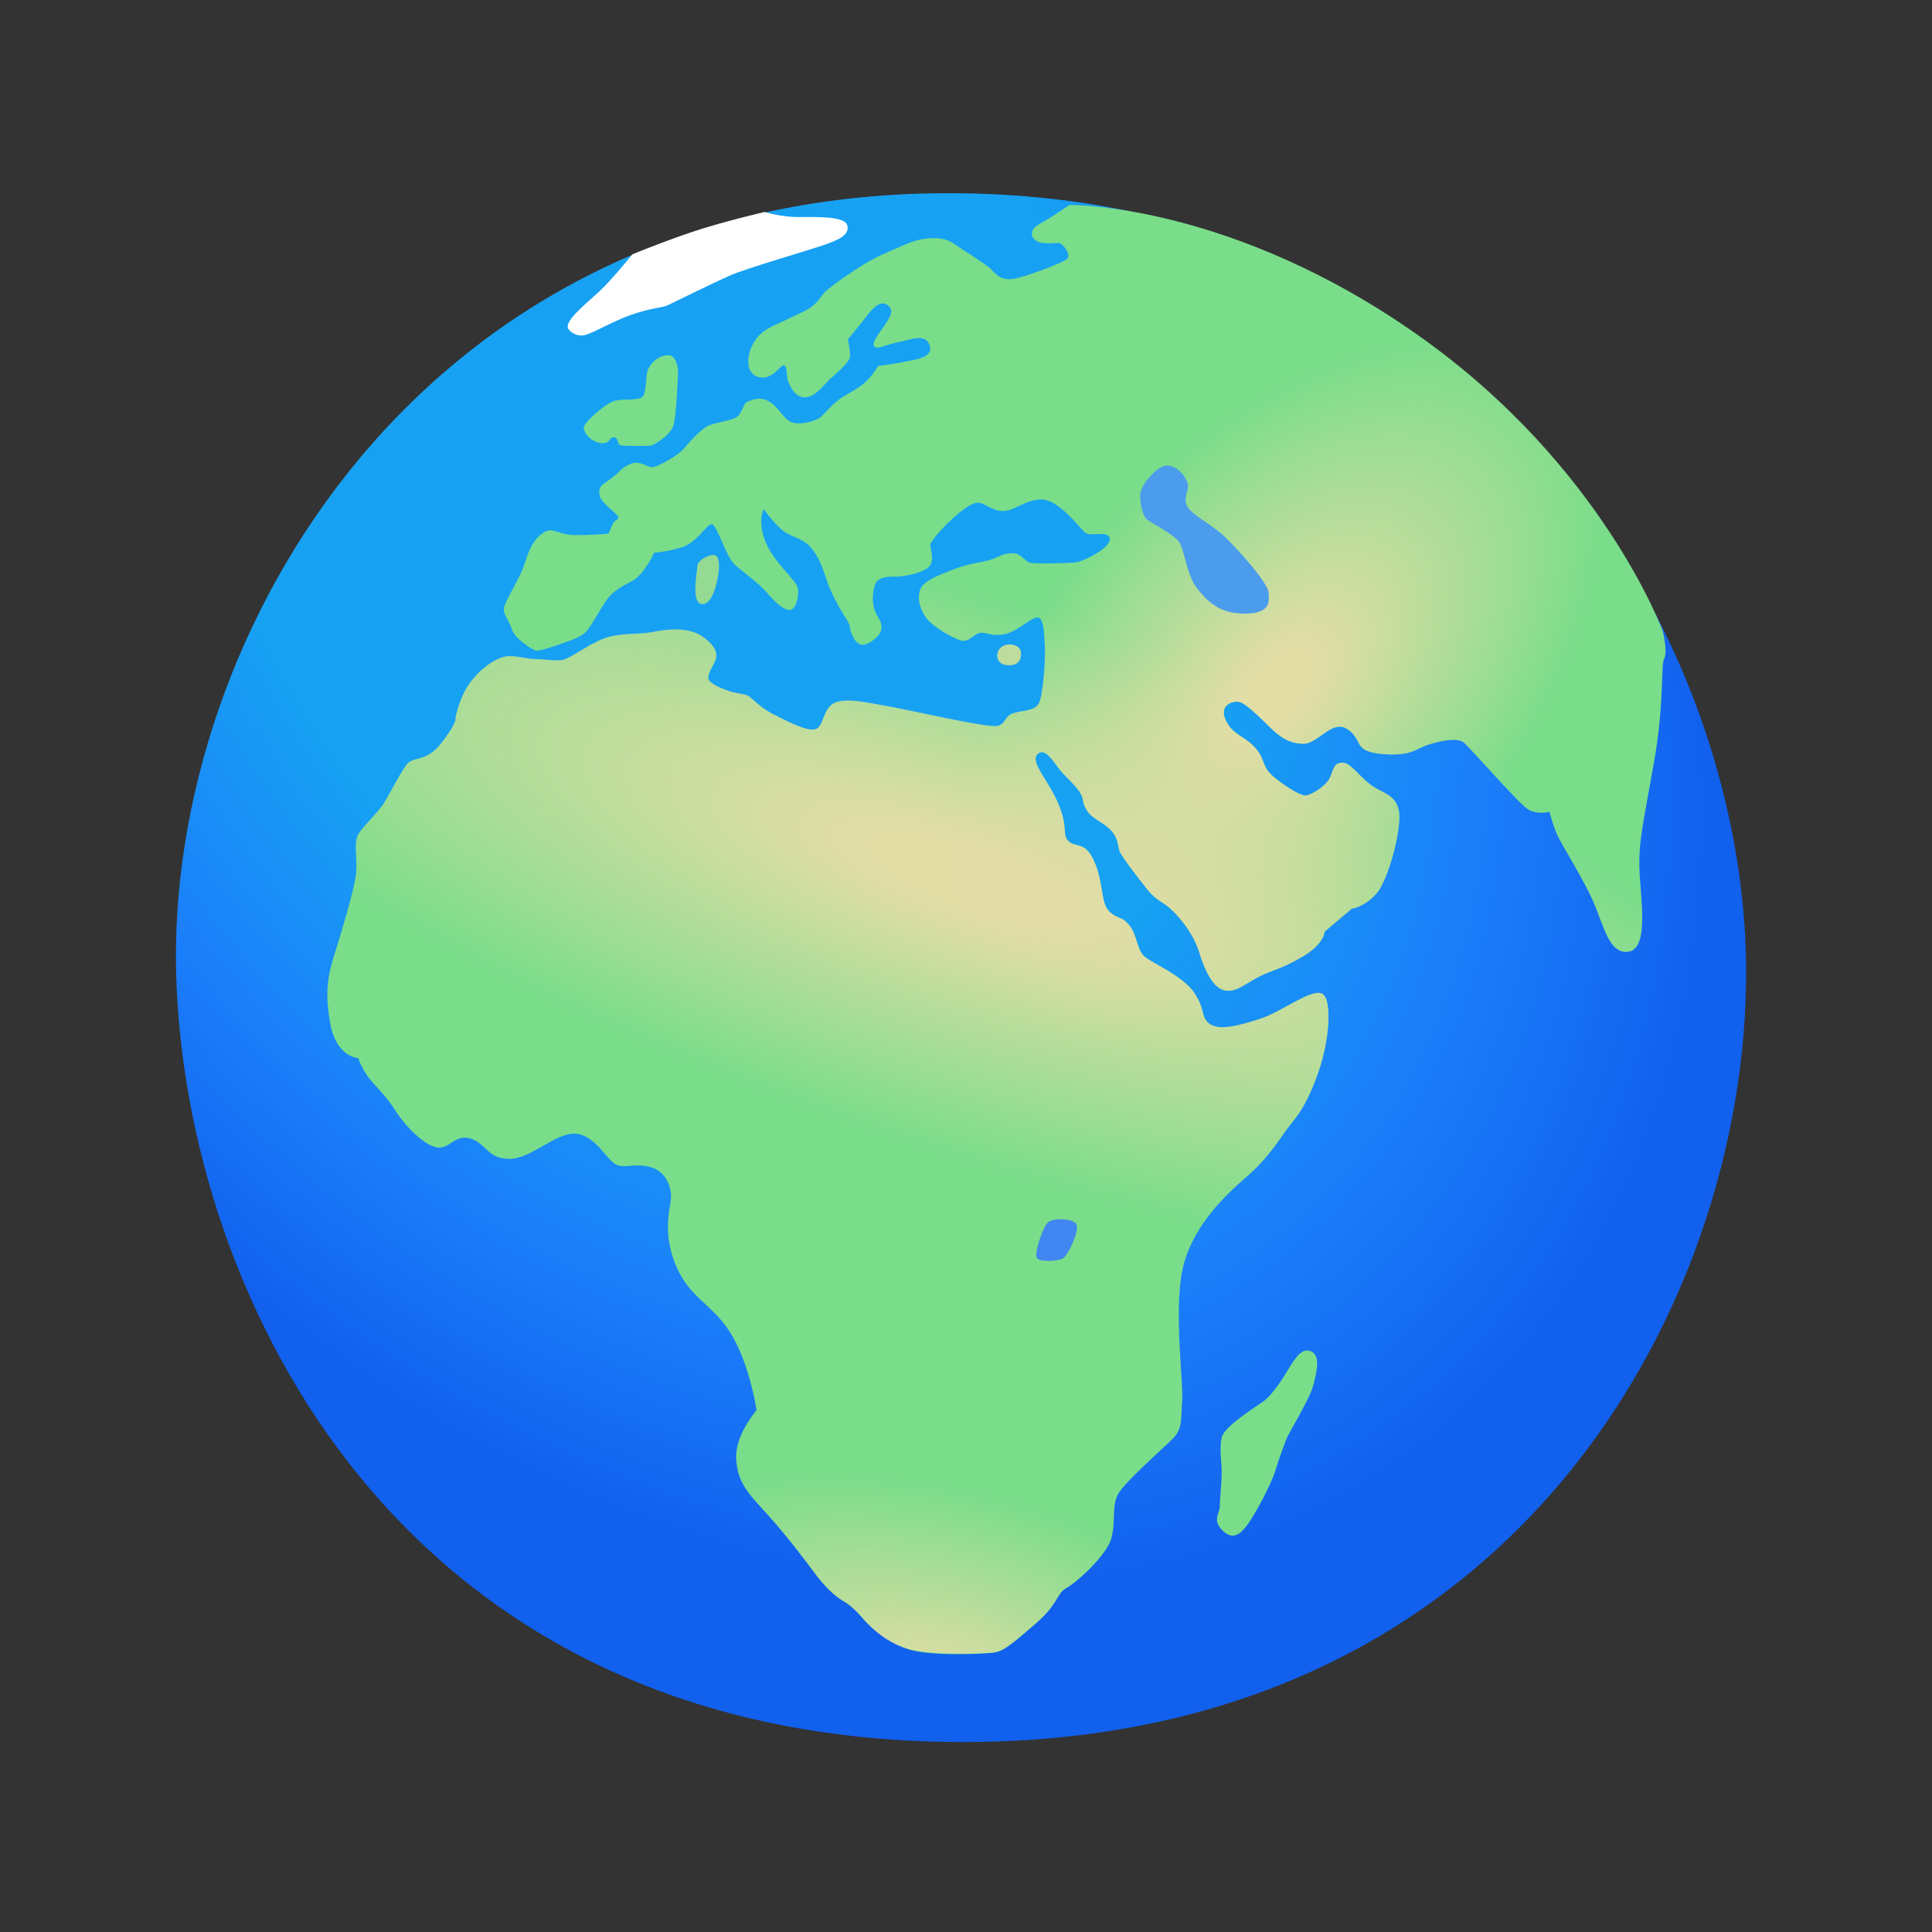 <svg viewBox="0 0 20 20" fill="none" xmlns="http://www.w3.org/2000/svg">
    <rect x="0" y="0" width="20" height="20" fill="#333333" stroke="none"/>
    <g id="world africa - emoji_u1f30d">
        <path id="Vector"
            d="M1.824 10.09C1.915 13.369 4.107 18.093 10.082 18.033C15.905 17.974 18.249 13.154 18.066 9.692C17.882 6.23 15.155 1.969 9.761 2C4.366 2.03 1.724 6.564 1.824 10.09Z"
            fill="url(#paint0_radial_5139_60174)" />
        <path id="Vector_2"
            d="M13.568 13.987C13.483 13.955 13.42 14.034 13.332 14.182C13.245 14.33 13.151 14.451 13.09 14.498C13.03 14.545 12.674 14.76 12.647 14.881C12.62 15.002 12.647 15.123 12.647 15.237C12.647 15.351 12.627 15.52 12.627 15.593C12.627 15.667 12.546 15.735 12.654 15.842C12.761 15.95 12.842 15.882 12.916 15.781C12.99 15.681 13.164 15.358 13.205 15.217C13.232 15.122 13.285 14.982 13.312 14.908C13.339 14.834 13.561 14.478 13.594 14.344C13.629 14.209 13.676 14.028 13.568 13.987Z"
            fill="#7ADD8A" />
        <path id="Vector_3"
            d="M10.323 6.789C10.323 6.837 10.358 6.887 10.448 6.887C10.538 6.887 10.576 6.831 10.569 6.757C10.564 6.688 10.494 6.667 10.434 6.672C10.385 6.676 10.323 6.712 10.323 6.789Z"
            fill="#BEDC9D" />
        <path id="Vector_4"
            d="M7.388 5.746C7.326 5.743 7.226 5.801 7.22 5.856C7.205 5.988 7.163 6.238 7.263 6.253C7.354 6.266 7.401 6.106 7.416 6.046C7.431 5.985 7.483 5.75 7.388 5.746Z"
            fill="#95DA93" />
        <path id="Vector_5"
            d="M6.92 3.677C6.8 3.677 6.721 3.78 6.702 3.841C6.682 3.909 6.695 4.093 6.639 4.117C6.562 4.149 6.44 4.125 6.359 4.151C6.254 4.184 6.037 4.383 6.042 4.43C6.046 4.473 6.099 4.567 6.218 4.586C6.258 4.593 6.3 4.579 6.311 4.554C6.316 4.54 6.344 4.52 6.367 4.528C6.4 4.539 6.396 4.604 6.421 4.61C6.447 4.617 6.717 4.621 6.749 4.61C6.781 4.599 6.949 4.5 6.973 4.397C6.999 4.293 7.008 4.073 7.018 3.893C7.027 3.738 6.969 3.677 6.92 3.677Z"
            fill="#7ADD8A" />
        <path id="Vector_6"
            d="M6.546 2.633C6.546 2.633 6.339 2.89 6.21 3.011C6.081 3.132 5.857 3.307 5.878 3.393C5.885 3.421 5.96 3.492 6.057 3.468C6.154 3.442 6.329 3.332 6.528 3.261C6.728 3.19 6.862 3.183 6.903 3.164C6.941 3.147 7.381 2.929 7.552 2.854C7.722 2.778 8.376 2.59 8.529 2.536C8.682 2.483 8.796 2.433 8.771 2.333C8.745 2.234 8.443 2.247 8.261 2.247C8.08 2.247 7.917 2.194 7.917 2.194C7.917 2.194 7.475 2.296 7.153 2.405C6.833 2.514 6.546 2.633 6.546 2.633Z"
            fill="white" />
        <path id="Vector_7"
            d="M10.705 2.475C10.654 2.419 10.691 2.352 10.777 2.309C10.861 2.266 11.071 2.122 11.071 2.122C11.071 2.122 12.75 2.098 14.704 3.487C16.589 4.827 17.212 6.531 17.212 6.531C17.212 6.531 17.267 6.746 17.228 6.817C17.189 6.89 17.233 7.263 17.123 7.887C17.013 8.51 16.964 8.701 16.971 8.984C16.978 9.266 17.077 9.809 16.865 9.85C16.653 9.892 16.598 9.561 16.485 9.314C16.372 9.067 16.174 8.758 16.124 8.652C16.075 8.545 16.04 8.404 16.04 8.404C16.04 8.404 15.913 8.439 15.814 8.376C15.716 8.313 15.214 7.735 15.151 7.685C15.088 7.636 14.925 7.664 14.791 7.707C14.657 7.75 14.608 7.833 14.305 7.805C14.001 7.777 14.114 7.664 13.953 7.551C13.791 7.438 13.649 7.699 13.494 7.699C13.34 7.699 13.24 7.621 13.134 7.516C13.028 7.411 12.902 7.29 12.838 7.269C12.775 7.247 12.619 7.29 12.684 7.445C12.748 7.599 12.867 7.614 12.973 7.72C13.079 7.826 13.064 7.89 13.12 7.974C13.177 8.059 13.459 8.25 13.522 8.235C13.586 8.221 13.705 8.15 13.755 8.072C13.805 7.994 13.79 7.91 13.881 7.896C13.973 7.883 14.051 8.016 14.177 8.115C14.303 8.215 14.444 8.213 14.481 8.391C14.516 8.567 14.374 9.11 14.248 9.251C14.122 9.392 13.994 9.406 13.994 9.406L13.712 9.645C13.712 9.645 13.712 9.771 13.479 9.906C13.247 10.04 13.19 10.032 13.034 10.11C12.879 10.188 12.795 10.279 12.674 10.251C12.553 10.223 12.47 10.04 12.414 9.856C12.357 9.673 12.231 9.517 12.138 9.426C12.045 9.334 11.976 9.328 11.884 9.215C11.793 9.102 11.602 8.855 11.588 8.806C11.575 8.758 11.575 8.693 11.525 8.623C11.476 8.553 11.377 8.504 11.321 8.461C11.264 8.419 11.223 8.363 11.208 8.27C11.193 8.177 11.053 8.066 10.982 7.981C10.911 7.896 10.828 7.742 10.75 7.798C10.672 7.855 10.763 7.974 10.856 8.13C10.949 8.286 10.99 8.391 11.011 8.497C11.032 8.603 11.004 8.673 11.08 8.723C11.157 8.773 11.243 8.716 11.334 8.934C11.426 9.152 11.391 9.357 11.489 9.442C11.587 9.527 11.608 9.477 11.693 9.583C11.778 9.689 11.763 9.844 11.863 9.915C11.962 9.986 12.258 10.113 12.371 10.289C12.483 10.465 12.427 10.543 12.533 10.606C12.639 10.669 12.844 10.613 13.055 10.543C13.266 10.473 13.556 10.247 13.676 10.282C13.795 10.317 13.767 10.762 13.647 11.1C13.528 11.439 13.436 11.545 13.352 11.65C13.267 11.755 13.147 11.974 12.9 12.186C12.653 12.399 12.322 12.729 12.238 13.159C12.153 13.589 12.251 14.309 12.238 14.493C12.224 14.677 12.244 14.788 12.146 14.888C12.048 14.987 11.645 15.339 11.575 15.466C11.505 15.592 11.553 15.748 11.505 15.924C11.457 16.1 11.145 16.382 11.04 16.439C10.935 16.495 10.962 16.601 10.716 16.812C10.47 17.023 10.392 17.095 10.286 17.108C10.18 17.122 9.602 17.15 9.383 17.066C9.164 16.982 9.016 16.847 8.953 16.777C8.89 16.707 8.826 16.63 8.727 16.573C8.629 16.517 8.516 16.397 8.438 16.291C8.36 16.185 8.149 15.902 7.945 15.678C7.74 15.454 7.634 15.346 7.621 15.1C7.607 14.854 7.832 14.599 7.832 14.599C7.832 14.599 7.769 14.162 7.585 13.837C7.4 13.511 7.155 13.456 7.007 13.124C6.859 12.792 6.929 12.532 6.944 12.427C6.958 12.322 6.915 12.145 6.753 12.088C6.59 12.032 6.464 12.102 6.372 12.053C6.281 12.005 6.161 11.749 5.956 11.736C5.75 11.723 5.491 12.004 5.265 11.997C5.039 11.99 5.032 11.834 4.87 11.786C4.707 11.737 4.651 11.905 4.518 11.877C4.383 11.849 4.194 11.658 4.088 11.489C3.981 11.319 3.855 11.221 3.792 11.122C3.729 11.022 3.707 10.953 3.707 10.953C3.707 10.953 3.481 10.946 3.418 10.592C3.355 10.239 3.405 10.071 3.46 9.887C3.516 9.704 3.671 9.209 3.686 9.04C3.7 8.871 3.664 8.751 3.699 8.66C3.734 8.568 3.91 8.427 3.988 8.293C4.066 8.158 4.136 8.017 4.207 7.919C4.278 7.821 4.405 7.906 4.574 7.687C4.743 7.468 4.715 7.433 4.715 7.433C4.715 7.433 4.757 7.2 4.885 7.044C5.012 6.888 5.145 6.812 5.237 6.797C5.328 6.782 5.456 6.825 5.547 6.825C5.638 6.825 5.751 6.847 5.829 6.832C5.907 6.817 6.14 6.634 6.309 6.593C6.478 6.551 6.626 6.571 6.761 6.543C6.895 6.515 7.128 6.486 7.275 6.593C7.423 6.699 7.423 6.775 7.41 6.825C7.396 6.875 7.304 6.994 7.34 7.044C7.376 7.094 7.488 7.136 7.551 7.157C7.614 7.179 7.714 7.185 7.749 7.207C7.784 7.228 7.868 7.326 8.009 7.398C8.15 7.469 8.376 7.588 8.454 7.545C8.532 7.502 8.524 7.313 8.658 7.27C8.793 7.228 8.982 7.277 9.188 7.312C9.394 7.347 10.239 7.544 10.33 7.516C10.422 7.488 10.394 7.41 10.5 7.381C10.606 7.353 10.711 7.36 10.754 7.283C10.797 7.207 10.824 6.832 10.817 6.705C10.81 6.579 10.81 6.423 10.754 6.395C10.697 6.367 10.543 6.536 10.402 6.564C10.261 6.593 10.211 6.543 10.148 6.551C10.084 6.559 10.028 6.657 9.943 6.629C9.859 6.601 9.704 6.516 9.619 6.431C9.535 6.347 9.485 6.199 9.528 6.099C9.571 6 9.747 5.945 9.888 5.888C10.029 5.832 10.192 5.818 10.269 5.79C10.345 5.762 10.382 5.727 10.48 5.727C10.578 5.727 10.606 5.812 10.662 5.825C10.719 5.839 11.092 5.832 11.156 5.818C11.219 5.805 11.494 5.677 11.488 5.579C11.481 5.481 11.283 5.566 11.227 5.509C11.17 5.453 10.959 5.177 10.79 5.171C10.621 5.164 10.508 5.29 10.382 5.29C10.255 5.29 10.191 5.192 10.106 5.206C10.021 5.219 9.88 5.347 9.795 5.431C9.711 5.516 9.648 5.594 9.633 5.629C9.618 5.664 9.696 5.82 9.598 5.883C9.5 5.946 9.365 5.961 9.316 5.968C9.266 5.974 9.09 5.946 9.055 6.059C9.02 6.172 9.033 6.298 9.083 6.376C9.133 6.454 9.153 6.531 9.062 6.609C8.97 6.687 8.892 6.707 8.836 6.602C8.779 6.496 8.814 6.489 8.773 6.426C8.731 6.363 8.61 6.165 8.562 6.017C8.513 5.869 8.477 5.763 8.392 5.665C8.308 5.567 8.173 5.559 8.082 5.474C7.99 5.39 7.906 5.27 7.906 5.27C7.906 5.27 7.836 5.396 7.927 5.615C8.019 5.835 8.245 6.004 8.259 6.089C8.274 6.173 8.238 6.314 8.175 6.314C8.111 6.314 8.033 6.244 7.942 6.138C7.851 6.032 7.688 5.919 7.603 5.843C7.519 5.766 7.421 5.434 7.371 5.426C7.321 5.418 7.216 5.617 7.06 5.665C6.905 5.714 6.771 5.722 6.771 5.722C6.771 5.722 6.673 5.947 6.539 6.017C6.405 6.087 6.335 6.13 6.272 6.222C6.208 6.313 6.124 6.482 6.061 6.546C5.997 6.609 5.821 6.658 5.765 6.68C5.708 6.701 5.589 6.736 5.554 6.736C5.519 6.736 5.328 6.61 5.3 6.517C5.272 6.426 5.215 6.369 5.215 6.306C5.215 6.243 5.378 5.989 5.419 5.869C5.461 5.75 5.489 5.622 5.602 5.531C5.715 5.439 5.757 5.531 5.926 5.538C6.095 5.544 6.3 5.524 6.3 5.524C6.3 5.524 6.321 5.474 6.341 5.426C6.362 5.378 6.411 5.384 6.398 5.348C6.384 5.312 6.222 5.207 6.207 5.129C6.194 5.051 6.22 5.023 6.277 4.988C6.333 4.953 6.403 4.89 6.403 4.89C6.403 4.89 6.445 4.833 6.538 4.798C6.63 4.763 6.714 4.855 6.777 4.833C6.84 4.812 7.016 4.72 7.087 4.636C7.159 4.551 7.242 4.46 7.313 4.417C7.384 4.374 7.56 4.36 7.624 4.319C7.687 4.277 7.687 4.177 7.743 4.156C7.8 4.134 7.884 4.099 7.982 4.169C8.081 4.239 8.124 4.367 8.23 4.38C8.336 4.394 8.434 4.352 8.477 4.331C8.52 4.309 8.611 4.176 8.731 4.105C8.851 4.035 8.929 3.992 8.992 3.922C9.055 3.852 9.09 3.788 9.09 3.788C9.09 3.788 9.273 3.766 9.357 3.746C9.442 3.726 9.668 3.711 9.625 3.577C9.582 3.442 9.421 3.52 9.301 3.542C9.181 3.563 9.075 3.626 9.047 3.583C9.019 3.54 9.145 3.392 9.173 3.344C9.201 3.296 9.271 3.21 9.18 3.153C9.089 3.097 8.989 3.251 8.933 3.323C8.876 3.394 8.778 3.513 8.778 3.513C8.778 3.513 8.8 3.62 8.8 3.683C8.8 3.746 8.693 3.831 8.602 3.915C8.511 4 8.433 4.12 8.32 4.113C8.207 4.106 8.157 3.944 8.15 3.922C8.144 3.901 8.15 3.788 8.115 3.781C8.081 3.774 8.003 3.929 7.868 3.907C7.734 3.886 7.714 3.724 7.79 3.569C7.867 3.413 8.016 3.371 8.129 3.315C8.242 3.258 8.34 3.223 8.404 3.173C8.469 3.124 8.489 3.082 8.531 3.032C8.572 2.983 8.911 2.737 9.115 2.644C9.32 2.551 9.454 2.489 9.552 2.475C9.65 2.461 9.771 2.453 9.863 2.516C9.954 2.579 10.201 2.727 10.264 2.792C10.328 2.856 10.377 2.911 10.512 2.883C10.646 2.855 11.005 2.72 11.048 2.679C11.091 2.637 11.006 2.524 10.963 2.516C10.92 2.508 10.771 2.546 10.705 2.475Z"
            fill="#7ADD8A" />
        <path id="Vector_8"
            d="M6.944 12.424C6.957 12.318 6.915 12.142 6.753 12.085C6.59 12.029 6.464 12.099 6.372 12.05C6.281 12.002 6.161 11.747 5.956 11.733C5.75 11.72 5.491 12.001 5.265 11.994C5.039 11.987 5.032 11.832 4.87 11.783C4.707 11.735 4.651 11.903 4.518 11.874C4.383 11.846 4.194 11.655 4.088 11.486C3.981 11.317 3.855 11.219 3.792 11.119C3.729 11.02 3.707 10.95 3.707 10.95C3.707 10.95 3.481 10.943 3.418 10.59C3.355 10.236 3.405 10.068 3.46 9.884C3.516 9.701 3.671 9.207 3.686 9.037C3.7 8.868 3.664 8.748 3.699 8.657C3.734 8.566 3.91 8.424 3.988 8.29C4.066 8.156 4.136 8.015 4.207 7.916C4.278 7.818 4.405 7.903 4.574 7.684C4.743 7.465 4.715 7.43 4.715 7.43C4.715 7.43 4.757 7.197 4.885 7.041C5.012 6.886 5.145 6.809 5.237 6.794C5.328 6.779 5.456 6.822 5.547 6.822C5.638 6.822 5.751 6.844 5.829 6.829C5.907 6.814 6.14 6.632 6.309 6.59C6.478 6.548 6.626 6.568 6.761 6.54C6.895 6.512 7.128 6.484 7.275 6.59C7.423 6.696 7.423 6.773 7.41 6.822C7.396 6.872 7.304 6.992 7.34 7.041C7.376 7.091 7.488 7.133 7.551 7.154C7.614 7.176 7.714 7.183 7.749 7.204C7.784 7.226 7.868 7.324 8.009 7.395C8.15 7.466 8.376 7.586 8.454 7.543C8.532 7.5 8.524 7.31 8.658 7.267C8.793 7.226 8.982 7.274 9.188 7.309C9.394 7.344 10.239 7.541 10.33 7.513C10.422 7.485 10.394 7.407 10.5 7.379C10.606 7.351 10.711 7.357 10.754 7.281C10.797 7.204 10.824 6.829 10.817 6.703C10.81 6.576 10.81 6.421 10.754 6.392C10.697 6.364 10.543 6.533 10.402 6.562C10.261 6.59 10.211 6.54 10.148 6.548C10.084 6.556 10.028 6.654 9.943 6.626C9.859 6.598 9.704 6.513 9.619 6.429C9.535 6.344 9.485 6.196 9.528 6.097C9.571 5.997 9.747 5.942 9.888 5.886C10.029 5.829 10.192 5.816 10.269 5.787C10.345 5.759 10.382 5.724 10.48 5.724C10.578 5.724 10.606 5.809 10.662 5.822C10.719 5.836 11.092 5.829 11.156 5.816C11.219 5.802 11.494 5.675 11.488 5.576C11.481 5.478 11.283 5.563 11.227 5.507C11.17 5.45 10.958 5.187 10.79 5.168C10.399 5.124 9.959 4.648 9.95 3.969C9.941 3.29 10.291 2.934 10.514 2.883C10.648 2.852 11.008 2.72 11.051 2.679C11.094 2.637 11.009 2.524 10.966 2.516C10.923 2.508 10.775 2.546 10.708 2.475C10.657 2.419 10.693 2.352 10.779 2.309C10.864 2.266 11.074 2.122 11.074 2.122C11.074 2.122 12.752 2.098 14.707 3.487C16.589 4.827 17.212 6.531 17.212 6.531C17.212 6.531 17.267 6.746 17.228 6.817C17.189 6.89 17.233 7.263 17.123 7.887C17.013 8.51 16.964 8.701 16.971 8.984C16.978 9.266 17.077 9.809 16.865 9.85C16.653 9.892 16.598 9.561 16.485 9.314C16.372 9.067 16.174 8.758 16.124 8.652C16.075 8.545 16.04 8.404 16.04 8.404C16.04 8.404 15.913 8.439 15.814 8.376C15.716 8.313 15.214 7.735 15.151 7.685C15.088 7.636 14.925 7.664 14.791 7.707C14.657 7.75 14.608 7.833 14.305 7.805C14.001 7.777 14.114 7.664 13.953 7.551C13.791 7.438 13.649 7.699 13.494 7.699C13.34 7.699 13.24 7.621 13.134 7.516C13.028 7.411 12.902 7.29 12.838 7.269C12.775 7.247 12.619 7.29 12.684 7.445C12.748 7.599 12.867 7.614 12.973 7.72C13.079 7.826 13.064 7.89 13.12 7.974C13.177 8.059 13.459 8.25 13.522 8.235C13.586 8.221 13.705 8.15 13.755 8.072C13.805 7.994 13.79 7.91 13.881 7.896C13.973 7.883 14.051 8.016 14.177 8.115C14.303 8.215 14.444 8.213 14.481 8.391C14.516 8.567 14.374 9.11 14.248 9.251C14.122 9.392 13.994 9.406 13.994 9.406L13.712 9.645C13.712 9.645 13.712 9.771 13.479 9.906C13.247 10.04 13.19 10.032 13.034 10.11C12.879 10.188 12.795 10.279 12.674 10.251C12.553 10.223 12.47 10.04 12.414 9.856C12.357 9.673 12.231 9.517 12.138 9.426C12.045 9.334 11.976 9.328 11.884 9.215C11.793 9.102 11.602 8.855 11.588 8.806C11.575 8.758 11.575 8.693 11.525 8.623C11.476 8.553 11.377 8.504 11.321 8.461C11.264 8.419 11.223 8.363 11.208 8.27C11.193 8.177 11.053 8.066 10.982 7.981C10.911 7.896 10.828 7.742 10.75 7.798C10.672 7.855 10.763 7.974 10.856 8.13C10.949 8.286 10.99 8.391 11.011 8.497C11.032 8.603 11.004 8.673 11.08 8.723C11.157 8.773 11.243 8.716 11.334 8.934C11.426 9.152 11.391 9.357 11.489 9.442C11.587 9.527 11.608 9.477 11.693 9.583C11.778 9.689 11.763 9.844 11.863 9.915C11.962 9.986 12.258 10.113 12.371 10.289C12.483 10.465 12.427 10.543 12.533 10.606C12.639 10.669 12.844 10.613 13.055 10.543C13.266 10.473 13.556 10.247 13.676 10.282C13.795 10.317 13.767 10.762 13.647 11.1C13.528 11.439 13.436 11.545 13.352 11.65C13.267 11.755 13.147 11.974 12.9 12.186C12.653 12.399 12.322 12.729 12.238 13.159C12.238 13.159 10.996 14.087 9.705 13.923C8.347 13.747 6.935 12.478 6.944 12.424Z"
            fill="url(#paint1_radial_5139_60174)" />
        <path id="Vector_9"
            d="M6.944 12.424C6.957 12.318 6.915 12.142 6.753 12.085C6.59 12.029 6.464 12.099 6.372 12.05C6.281 12.002 6.161 11.747 5.956 11.733C5.75 11.72 5.491 12.001 5.265 11.994C5.039 11.987 5.032 11.832 4.87 11.783C4.707 11.735 4.651 11.903 4.518 11.874C4.383 11.846 4.194 11.655 4.088 11.486C3.981 11.317 3.855 11.219 3.792 11.119C3.729 11.02 3.707 10.95 3.707 10.95C3.707 10.95 3.481 10.943 3.418 10.59C3.355 10.236 3.405 10.068 3.46 9.884C3.516 9.701 3.671 9.207 3.686 9.037C3.7 8.868 3.664 8.748 3.699 8.657C3.734 8.566 3.91 8.424 3.988 8.29C4.066 8.156 4.136 8.015 4.207 7.916C4.278 7.818 4.405 7.903 4.574 7.684C4.743 7.465 4.715 7.43 4.715 7.43C4.715 7.43 4.757 7.197 4.885 7.041C5.012 6.886 5.145 6.809 5.237 6.794C5.328 6.779 5.456 6.822 5.547 6.822C5.638 6.822 5.751 6.844 5.829 6.829C5.907 6.814 6.14 6.632 6.309 6.59C6.478 6.548 6.626 6.568 6.761 6.54C6.895 6.512 7.128 6.484 7.275 6.59C7.423 6.696 7.423 6.773 7.41 6.822C7.396 6.872 7.304 6.992 7.34 7.041C7.376 7.091 7.488 7.133 7.551 7.154C7.614 7.176 7.714 7.183 7.749 7.204C7.784 7.226 7.868 7.324 8.009 7.395C8.15 7.466 8.376 7.586 8.454 7.543C8.532 7.5 8.524 7.31 8.658 7.267C8.793 7.226 8.982 7.274 9.188 7.309C9.394 7.344 10.239 7.541 10.33 7.513C10.422 7.485 10.394 7.407 10.5 7.379C10.606 7.351 10.711 7.357 10.754 7.281C10.797 7.204 10.824 6.829 10.817 6.703C10.81 6.576 10.81 6.421 10.754 6.392C10.697 6.364 10.543 6.533 10.402 6.562C10.261 6.59 10.211 6.54 10.148 6.548C10.084 6.556 10.028 6.654 9.943 6.626C9.859 6.598 9.704 6.513 9.619 6.429C9.535 6.344 9.485 6.196 9.528 6.097C9.571 5.997 9.747 5.942 9.888 5.886C10.029 5.829 10.192 5.816 10.269 5.787C10.345 5.759 10.382 5.724 10.48 5.724C10.578 5.724 10.606 5.809 10.662 5.822C10.719 5.836 11.092 5.829 11.156 5.816C11.219 5.802 11.494 5.675 11.488 5.576C11.481 5.478 11.283 5.563 11.227 5.507C11.17 5.45 10.958 5.187 10.79 5.168C10.399 5.124 9.959 4.648 9.95 3.969C9.941 3.29 10.291 2.934 10.514 2.883C10.648 2.852 11.008 2.72 11.051 2.679C11.094 2.637 11.009 2.524 10.966 2.516C10.923 2.508 10.775 2.546 10.708 2.475C10.657 2.419 10.693 2.352 10.779 2.309C10.864 2.266 11.074 2.122 11.074 2.122C11.074 2.122 12.752 2.098 14.707 3.487C16.589 4.827 17.212 6.531 17.212 6.531C17.212 6.531 17.267 6.746 17.228 6.817C17.189 6.89 17.233 7.263 17.123 7.887C17.013 8.51 16.964 8.701 16.971 8.984C16.978 9.266 17.077 9.809 16.865 9.85C16.653 9.892 16.598 9.561 16.485 9.314C16.372 9.067 16.174 8.758 16.124 8.652C16.075 8.545 16.04 8.404 16.04 8.404C16.04 8.404 15.913 8.439 15.814 8.376C15.716 8.313 15.214 7.735 15.151 7.685C15.088 7.636 14.925 7.664 14.791 7.707C14.657 7.75 14.608 7.833 14.305 7.805C14.001 7.777 14.114 7.664 13.953 7.551C13.791 7.438 13.649 7.699 13.494 7.699C13.34 7.699 13.24 7.621 13.134 7.516C13.028 7.411 12.902 7.29 12.838 7.269C12.775 7.247 12.619 7.29 12.684 7.445C12.748 7.599 12.867 7.614 12.973 7.72C13.079 7.826 13.064 7.89 13.12 7.974C13.177 8.059 13.459 8.25 13.522 8.235C13.586 8.221 13.705 8.15 13.755 8.072C13.805 7.994 13.79 7.91 13.881 7.896C13.973 7.883 14.051 8.016 14.177 8.115C14.303 8.215 14.444 8.213 14.481 8.391C14.516 8.567 14.374 9.11 14.248 9.251C14.122 9.392 13.994 9.406 13.994 9.406L13.712 9.645C13.712 9.645 13.712 9.771 13.479 9.906C13.247 10.04 13.19 10.032 13.034 10.11C12.879 10.188 12.795 10.279 12.674 10.251C12.553 10.223 12.47 10.04 12.414 9.856C12.357 9.673 12.231 9.517 12.138 9.426C12.045 9.334 11.976 9.328 11.884 9.215C11.793 9.102 11.602 8.855 11.588 8.806C11.575 8.758 11.575 8.693 11.525 8.623C11.476 8.553 11.377 8.504 11.321 8.461C11.264 8.419 11.223 8.363 11.208 8.27C11.193 8.177 11.053 8.066 10.982 7.981C10.911 7.896 10.828 7.742 10.75 7.798C10.672 7.855 10.763 7.974 10.856 8.13C10.949 8.286 10.99 8.391 11.011 8.497C11.032 8.603 11.004 8.673 11.08 8.723C11.157 8.773 11.243 8.716 11.334 8.934C11.426 9.152 11.391 9.357 11.489 9.442C11.587 9.527 11.608 9.477 11.693 9.583C11.778 9.689 11.763 9.844 11.863 9.915C11.962 9.986 12.258 10.113 12.371 10.289C12.483 10.465 12.427 10.543 12.533 10.606C12.639 10.669 12.844 10.613 13.055 10.543C13.266 10.473 13.556 10.247 13.676 10.282C13.795 10.317 13.767 10.762 13.647 11.1C13.528 11.439 13.436 11.545 13.352 11.65C13.267 11.755 13.147 11.974 12.9 12.186C12.653 12.399 12.322 12.729 12.238 13.159C12.238 13.159 10.996 14.087 9.705 13.923C8.347 13.747 6.935 12.478 6.944 12.424Z"
            fill="url(#paint2_radial_5139_60174)" />
        <path id="Vector_10"
            d="M9.382 17.064C9.158 16.994 9.015 16.845 8.952 16.775C8.889 16.705 8.826 16.627 8.726 16.57C8.628 16.514 8.515 16.394 8.437 16.288C8.359 16.182 8.148 15.9 7.944 15.675C7.74 15.451 7.634 15.343 7.62 15.097C7.607 14.851 7.831 14.596 7.831 14.596C7.831 14.596 7.768 14.159 7.584 13.834C7.4 13.509 7.154 13.454 7.006 13.122C7.006 13.122 8.316 12.998 9.413 13.245C10.51 13.493 12.238 14.49 12.238 14.49C12.225 14.673 12.245 14.786 12.147 14.885C12.049 14.985 11.645 15.337 11.575 15.463C11.506 15.589 11.554 15.745 11.506 15.921C11.457 16.097 11.145 16.38 11.041 16.436C10.936 16.492 10.963 16.599 10.717 16.81C10.471 17.021 10.391 17.088 10.287 17.105C10.203 17.12 9.617 17.138 9.382 17.064Z"
            fill="url(#paint3_radial_5139_60174)" />
        <path id="Vector_11"
            d="M12.091 4.819C11.986 4.808 11.81 5.019 11.804 5.114C11.799 5.21 11.83 5.34 11.87 5.375C11.911 5.41 12.151 5.531 12.206 5.61C12.261 5.689 12.287 5.961 12.392 6.091C12.496 6.222 12.623 6.357 12.898 6.352C13.174 6.347 13.133 6.203 13.133 6.141C13.133 6.036 12.807 5.68 12.677 5.554C12.546 5.429 12.326 5.328 12.286 5.232C12.245 5.137 12.32 5.067 12.291 4.992C12.261 4.918 12.191 4.828 12.091 4.819Z"
            fill="#4B9CED" />
        <path id="Vector_12"
            d="M11.14 12.668C11.1 12.615 10.919 12.607 10.858 12.646C10.798 12.685 10.706 12.971 10.732 13.02C10.758 13.068 10.932 13.055 10.993 13.033C11.053 13.012 11.184 12.724 11.14 12.668Z"
            fill="#4186F1" />
    </g>
    <defs>
        <filter id="filter0_d_5139_60174" x="-36" y="-34" width="180" height="624" filterUnits="userSpaceOnUse"
            color-interpolation-filters="sRGB">
            <feFlood flood-opacity="0" result="BackgroundImageFix" />
            <feColorMatrix in="SourceAlpha" type="matrix" values="0 0 0 0 0 0 0 0 0 0 0 0 0 0 0 0 0 0 127 0"
                result="hardAlpha" />
            <feOffset dx="2" dy="2" />
            <feGaussianBlur stdDeviation="10" />
            <feComposite in2="hardAlpha" operator="out" />
            <feColorMatrix type="matrix" values="0 0 0 0 0 0 0 0 0 0 0 0 0 0 0 0 0 0 0.3 0" />
            <feBlend mode="normal" in2="BackgroundImageFix" result="effect1_dropShadow_5139_60174" />
            <feBlend mode="normal" in="SourceGraphic" in2="effect1_dropShadow_5139_60174" result="shape" />
        </filter>
        <radialGradient id="paint0_radial_5139_60174" cx="0" cy="0" r="1" gradientUnits="userSpaceOnUse"
            gradientTransform="translate(7.311 5.303) rotate(51.264) scale(12.223 9.113)">
            <stop offset="0.506" stop-color="#17A1F3" />
            <stop offset="0.767" stop-color="#1B7FFA" />
            <stop offset="0.962" stop-color="#1366F0" />
            <stop offset="1" stop-color="#1160EE" />
        </radialGradient>
        <radialGradient id="paint1_radial_5139_60174" cx="0" cy="0" r="1" gradientUnits="userSpaceOnUse"
            gradientTransform="translate(10.048 9.089) rotate(-71.331) scale(2.874 9.765)">
            <stop offset="0.118" stop-color="#E3DDA6" />
            <stop offset="0.907" stop-color="#E3DDA6" stop-opacity="0.083" />
            <stop offset="0.978" stop-color="#E3DDA6" stop-opacity="0" />
        </radialGradient>
        <radialGradient id="paint2_radial_5139_60174" cx="0" cy="0" r="1" gradientUnits="userSpaceOnUse"
            gradientTransform="translate(13.222 7.126) rotate(-139.498) scale(2.502 4.355)">
            <stop offset="0.118" stop-color="#E3DDA6" />
            <stop offset="0.907" stop-color="#E3DDA6" stop-opacity="0.083" />
            <stop offset="0.978" stop-color="#E3DDA6" stop-opacity="0" />
        </radialGradient>
        <radialGradient id="paint3_radial_5139_60174" cx="0" cy="0" r="1" gradientUnits="userSpaceOnUse"
            gradientTransform="translate(9.638 17.358) rotate(-77.714) scale(2.405 4.69)">
            <stop stop-color="#E3DDA6" />
            <stop offset="0.818" stop-color="#E3DDA6" stop-opacity="0" />
        </radialGradient>
    </defs>
</svg>
